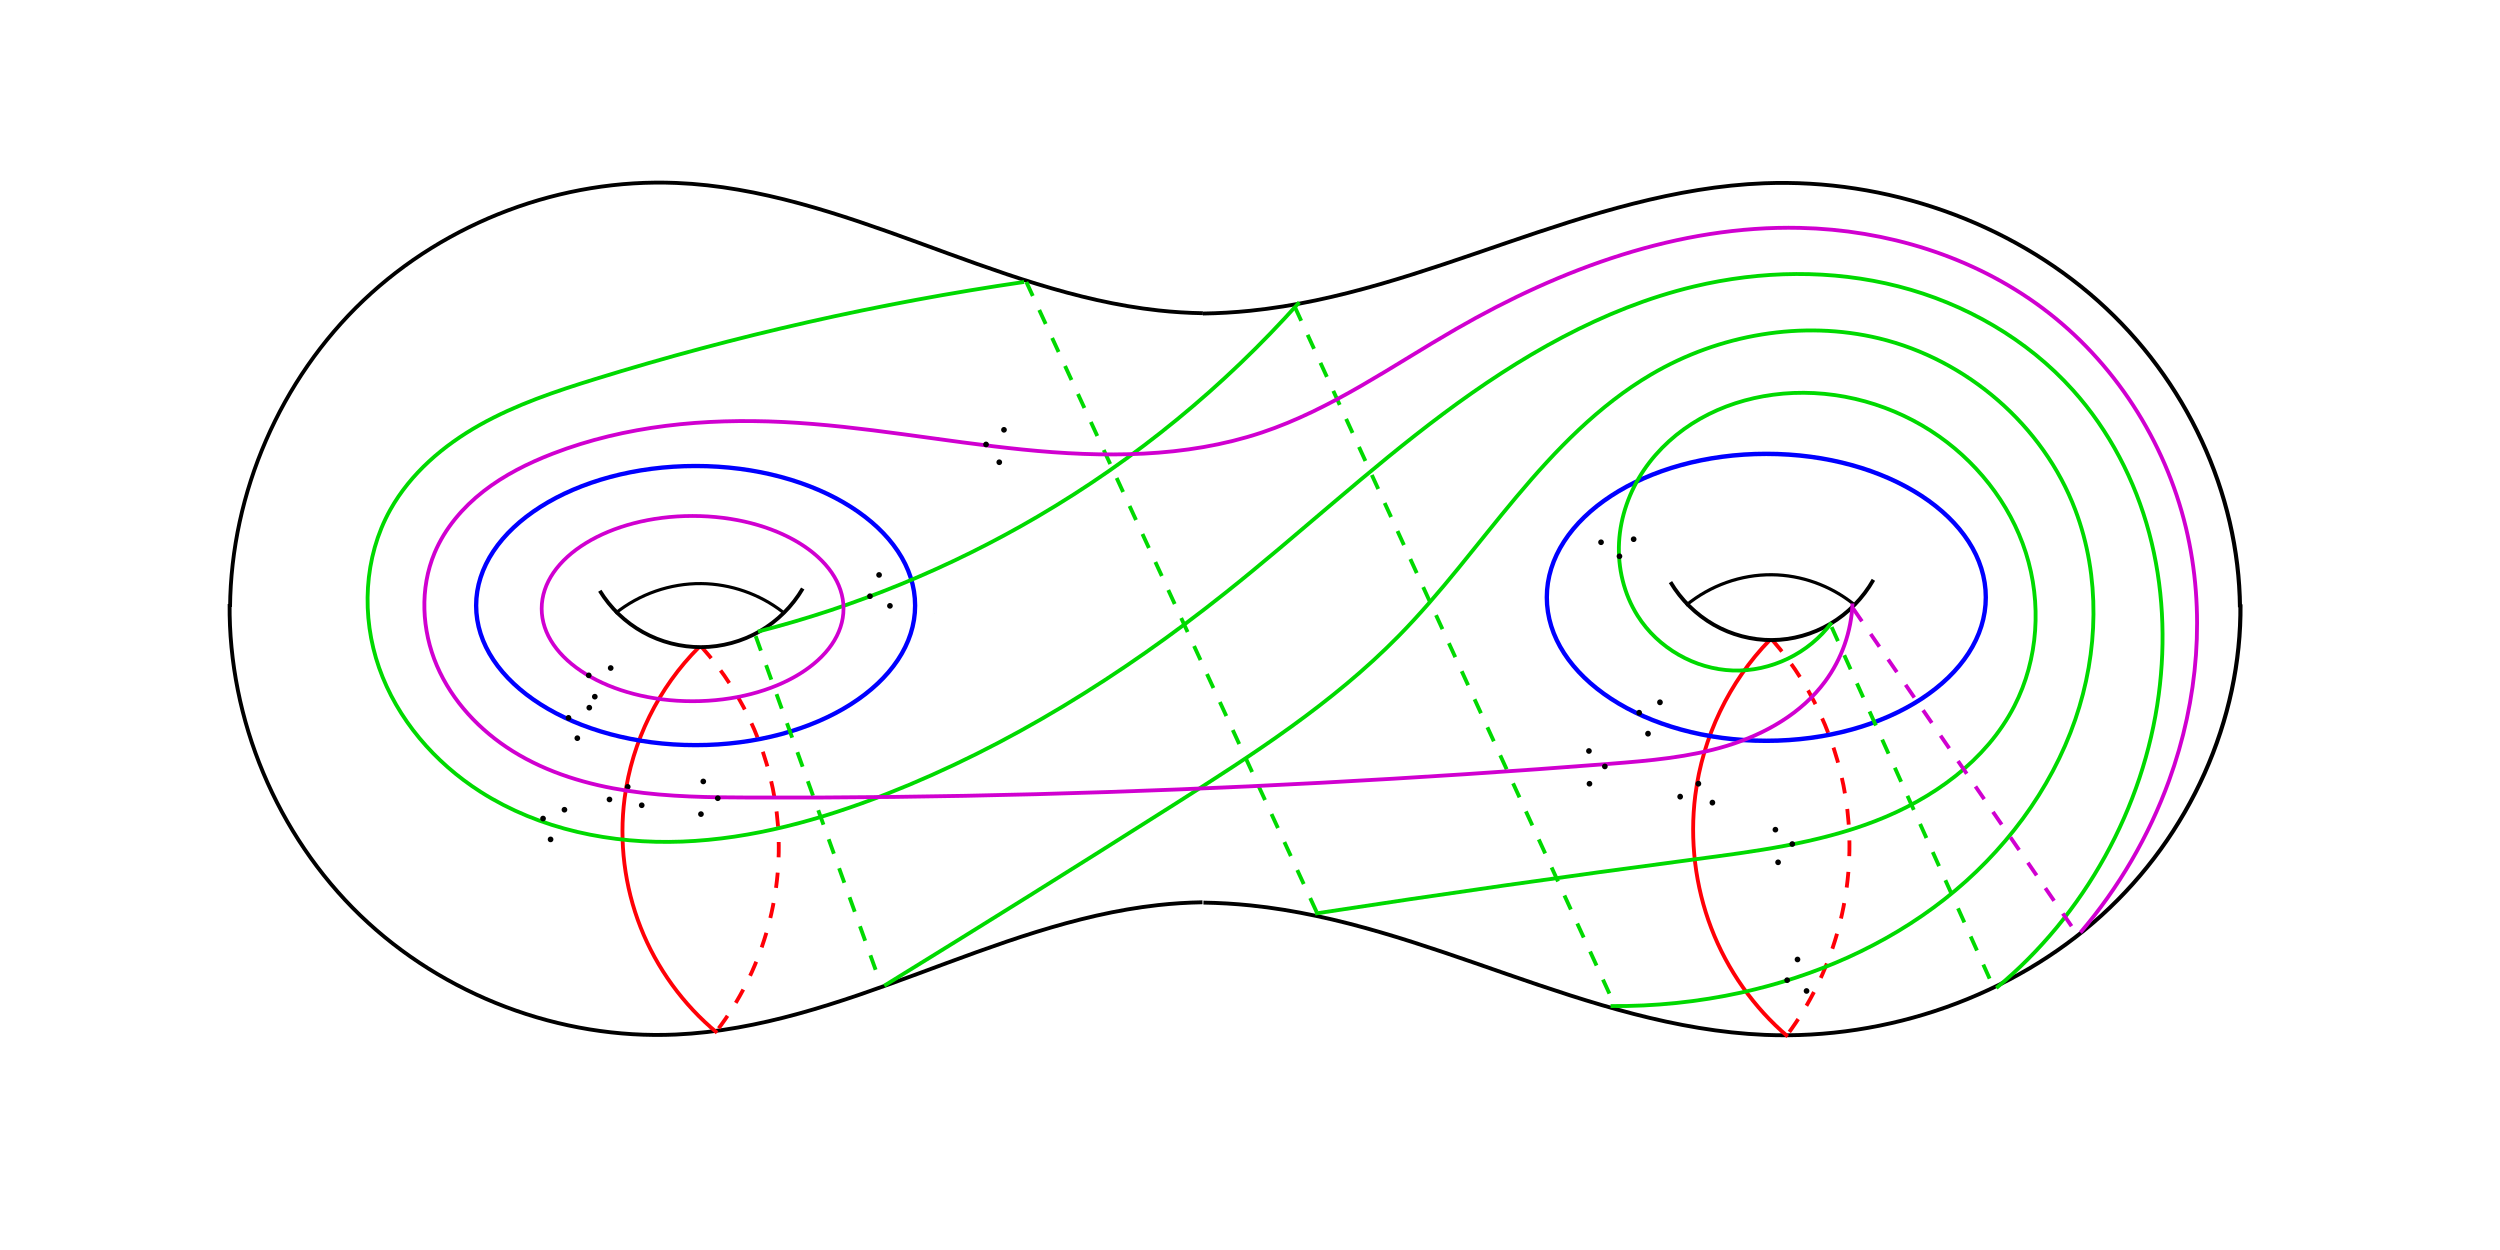 <?xml version="1.0" encoding="UTF-8" standalone="no"?>
<!-- Created with Inkscape (http://www.inkscape.org/) -->

<svg
   width="240mm"
   height="120mm"
   viewBox="0 0 240 120"
   version="1.1"
   id="svg8"
   inkscape:version="1.2 (dc2aeda, 2022-05-15)"
   sodipodi:docname="vi.svg"
   xmlns:inkscape="http://www.inkscape.org/namespaces/inkscape"
   xmlns:sodipodi="http://sodipodi.sourceforge.net/DTD/sodipodi-0.dtd"
   xmlns="http://www.w3.org/2000/svg"
   xmlns:svg="http://www.w3.org/2000/svg"
   xmlns:rdf="http://www.w3.org/1999/02/22-rdf-syntax-ns#"
   xmlns:cc="http://creativecommons.org/ns#"
   xmlns:dc="http://purl.org/dc/elements/1.1/">
  <defs
     id="defs2">
    <inkscape:path-effect
       effect="spiro"
       id="path-effect4967"
       is_visible="true"
       lpeversion="1" />
    <inkscape:path-effect
       effect="spiro"
       id="path-effect4933"
       is_visible="true"
       lpeversion="1" />
    <inkscape:path-effect
       effect="spiro"
       id="path-effect4873"
       is_visible="true"
       lpeversion="1" />
    <inkscape:path-effect
       effect="spiro"
       id="path-effect4827"
       is_visible="true"
       lpeversion="1" />
    <inkscape:path-effect
       effect="spiro"
       id="path-effect4781"
       is_visible="true"
       lpeversion="1" />
    <inkscape:path-effect
       effect="spiro"
       id="path-effect4765"
       is_visible="true"
       lpeversion="1" />
    <inkscape:path-effect
       effect="spiro"
       id="path-effect4749"
       is_visible="true"
       lpeversion="1" />
    <inkscape:path-effect
       effect="spiro"
       id="path-effect4546"
       is_visible="true"
       lpeversion="1" />
    <inkscape:path-effect
       effect="spiro"
       id="path-effect4500"
       is_visible="true"
       lpeversion="1" />
    <inkscape:path-effect
       effect="spiro"
       id="path-effect4454"
       is_visible="true"
       lpeversion="1" />
    <inkscape:path-effect
       effect="spiro"
       id="path-effect4380"
       is_visible="true"
       lpeversion="1" />
    <inkscape:path-effect
       effect="spiro"
       id="path-effect4334"
       is_visible="true"
       lpeversion="1" />
    <inkscape:path-effect
       effect="spiro"
       id="path-effect4288"
       is_visible="true"
       lpeversion="1" />
    <inkscape:path-effect
       effect="spiro"
       id="path-effect4272"
       is_visible="true"
       lpeversion="1" />
    <inkscape:path-effect
       effect="spiro"
       id="path-effect4256"
       is_visible="true"
       lpeversion="1" />
    <inkscape:path-effect
       effect="spiro"
       id="path-effect4240"
       is_visible="true"
       lpeversion="1" />
    <inkscape:path-effect
       effect="spiro"
       id="path-effect4224"
       is_visible="true"
       lpeversion="1" />
    <inkscape:path-effect
       effect="spiro"
       id="path-effect4208"
       is_visible="true"
       lpeversion="1" />
    <inkscape:path-effect
       effect="spiro"
       id="path-effect4192"
       is_visible="true"
       lpeversion="1" />
    <inkscape:path-effect
       effect="spiro"
       id="path-effect4148"
       is_visible="true"
       lpeversion="1" />
    <inkscape:path-effect
       effect="spiro"
       id="path-effect3862"
       is_visible="true"
       lpeversion="1" />
    <inkscape:path-effect
       effect="spiro"
       id="path-effect3846"
       is_visible="true"
       lpeversion="1" />
    <marker
       style="overflow:visible"
       id="Arrow3"
       refX="0"
       refY="0"
       orient="auto-start-reverse"
       inkscape:stockid="Arrow3"
       markerWidth="6.207"
       markerHeight="10.328"
       viewBox="0 0 4.207 7"
       inkscape:isstock="true"
       inkscape:collect="always"
       preserveAspectRatio="xMidYMid">
      <path
         style="fill:none;stroke:context-stroke;stroke-width:1;stroke-linecap:round"
         d="M 3,-3 0,0 3,3"
         id="arrow3"
         transform="rotate(180,0.125,0)"
         sodipodi:nodetypes="ccc" />
    </marker>
    <inkscape:path-effect
       effect="spiro"
       id="path-effect1658"
       is_visible="true"
       lpeversion="1" />
    <inkscape:path-effect
       effect="spiro"
       id="path-effect1654"
       is_visible="true"
       lpeversion="1" />
    <inkscape:path-effect
       effect="spiro"
       id="path-effect1512"
       is_visible="true"
       lpeversion="1" />
    <inkscape:path-effect
       effect="spiro"
       id="path-effect1187"
       is_visible="true"
       lpeversion="1" />
    <inkscape:path-effect
       effect="spiro"
       id="path-effect1183"
       is_visible="true"
       lpeversion="1" />
    <inkscape:path-effect
       effect="spiro"
       id="path-effect1051"
       is_visible="true"
       lpeversion="1" />
    <inkscape:path-effect
       effect="spiro"
       id="path-effect809"
       is_visible="true"
       lpeversion="1" />
    <inkscape:path-effect
       effect="spiro"
       id="path-effect1051-3"
       is_visible="true"
       lpeversion="1" />
    <inkscape:path-effect
       effect="spiro"
       id="path-effect1051-6"
       is_visible="true"
       lpeversion="1" />
    <inkscape:path-effect
       effect="spiro"
       id="path-effect1051-3-2"
       is_visible="true"
       lpeversion="1" />
    <inkscape:path-effect
       effect="spiro"
       id="path-effect1183-7"
       is_visible="true"
       lpeversion="1" />
    <inkscape:path-effect
       effect="spiro"
       id="path-effect1187-0"
       is_visible="true"
       lpeversion="1" />
    <inkscape:path-effect
       effect="spiro"
       id="path-effect1512-2"
       is_visible="true"
       lpeversion="1" />
    <inkscape:path-effect
       effect="spiro"
       id="path-effect1183-1"
       is_visible="true"
       lpeversion="1" />
    <inkscape:path-effect
       effect="spiro"
       id="path-effect1187-8"
       is_visible="true"
       lpeversion="1" />
    <inkscape:path-effect
       effect="spiro"
       id="path-effect1654-7"
       is_visible="true"
       lpeversion="1" />
    <inkscape:path-effect
       effect="spiro"
       id="path-effect1658-9"
       is_visible="true"
       lpeversion="1" />
    <inkscape:path-effect
       effect="spiro"
       id="path-effect1654-73"
       is_visible="true"
       lpeversion="1" />
    <inkscape:path-effect
       effect="spiro"
       id="path-effect1658-6"
       is_visible="true"
       lpeversion="1" />
    <inkscape:path-effect
       effect="spiro"
       id="path-effect1183-12"
       is_visible="true"
       lpeversion="1" />
    <inkscape:path-effect
       effect="spiro"
       id="path-effect1187-9"
       is_visible="true"
       lpeversion="1" />
    <marker
       style="overflow:visible"
       id="Arrow3-3"
       refX="0"
       refY="0"
       orient="auto-start-reverse"
       inkscape:stockid="Arrow3"
       markerWidth="6.207"
       markerHeight="10.328"
       viewBox="0 0 4.207 7"
       inkscape:isstock="true"
       inkscape:collect="always"
       preserveAspectRatio="xMidYMid">
      <path
         style="fill:none;stroke:context-stroke;stroke-width:1;stroke-linecap:round"
         d="M 3,-3 0,0 3,3"
         id="arrow3-1"
         transform="rotate(180,0.125,0)"
         sodipodi:nodetypes="ccc" />
    </marker>
  </defs>
  <sodipodi:namedview
     id="base"
     pagecolor="#ffffff"
     bordercolor="#666666"
     borderopacity="1.0"
     inkscape:pageopacity="0.0"
     inkscape:pageshadow="2"
     inkscape:zoom="1.1383002"
     inkscape:cx="439.25142"
     inkscape:cy="235.43876"
     inkscape:document-units="mm"
     inkscape:current-layer="layer1"
     showgrid="false"
     showborder="true"
     width="200mm"
     showguides="true"
     inkscape:guide-bbox="true"
     inkscape:window-width="1536"
     inkscape:window-height="793"
     inkscape:window-x="0"
     inkscape:window-y="23"
     inkscape:window-maximized="1"
     inkscape:showpageshadow="2"
     inkscape:pagecheckerboard="0"
     inkscape:deskcolor="#d1d1d1">
    <inkscape:grid
       type="xygrid"
       id="grid815"
       units="mm"
       spacingx="10"
       spacingy="10"
       empspacing="4"
       dotted="false" />
  </sodipodi:namedview>
  <g
     inkscape:label="Layer 1"
     inkscape:groupmode="layer"
     id="layer1"
     transform="translate(0,-177)">
    <path
       style="fill:none;stroke:none;stroke-width:0.37;stroke-dasharray:0, 4.07;fill-opacity:1"
       d="m 47.362,236.336 c -1.069,-4.204 -0.712,-8.734 0.852,-12.78 1.564,-4.046 4.31,-7.605 7.728,-10.275 6.838,-5.341 16.14,-6.951 24.679,-5.415 6.598,1.186 12.741,4.08 18.932,6.653 6.19,2.573 12.681,4.881 19.384,4.788 7.041,-0.098 13.752,-2.831 20.199,-5.665 6.447,-2.834 12.975,-5.851 19.98,-6.575 7.842,-0.81 16.072,1.505 21.974,6.733 2.951,2.614 5.3,5.916 6.73,9.59 1.43,3.674 1.93,7.715 1.364,11.616 -0.818,5.635 -3.884,10.875 -8.259,14.52 -4.375,3.645 -10,5.705 -15.689,5.968 -7.518,0.348 -14.823,-2.307 -21.806,-5.114 -6.983,-2.807 -14.055,-5.846 -21.565,-6.328 -7.48,-0.479 -14.871,1.619 -21.979,3.994 -7.109,2.375 -14.204,5.07 -21.658,5.851 -6.421,0.673 -13.104,-0.153 -18.842,-3.113 C 53.648,247.824 48.953,242.593 47.362,236.336 Z"
       id="path807"
       inkscape:path-effect="#path-effect809"
       inkscape:original-d="m 47.3623,236.33591 c -10.288707,-5.85403 22.173623,-18.98013 33.26004,-28.47059 11.086415,-9.49046 25.54398,7.6279 38.31557,11.44145 12.77159,3.81356 26.78568,-8.15953 40.17813,-12.23969 13.39244,-4.08017 20.04498,18.62589 30.06707,27.93843 10.0221,9.31255 -15.96455,13.65906 -23.94722,20.48819 -7.98268,6.82913 -28.9138,-7.62738 -43.3711,-11.44146 -14.4573,-3.81408 -29.091183,6.56358 -43.637172,9.84498 -14.54599,3.28139 -20.576614,-11.70727 -30.865318,-17.56131 z" />
    <g
       id="g1081">
      <path
         style="fill:none;fill-opacity:1;stroke:#000000;stroke-width:0.37;stroke-dasharray:none;stroke-opacity:1"
         d="m 22.085,235.272 c 0.105,-10.988 4.833,-21.858 12.798,-29.427 7.965,-7.569 19.062,-11.737 30.041,-11.283 8.003,0.331 15.71,2.98 23.234,5.728 7.524,2.748 15.101,5.646 23.064,6.512 1.414,0.154 2.835,0.243 4.257,0.266"
         id="path1049"
         inkscape:path-effect="#path-effect1051"
         inkscape:original-d="M 22.084667,235.27159 C 36.364576,221.70176 50.64422,208.13166 64.9236,194.5613 c 14.27938,-13.57036 30.865584,8.16006 46.29797,12.2397 15.4324,4.07963 2.83846,0.17765 4.25729,0.26608" />
      <path
         style="fill:none;fill-opacity:1;stroke:#000000;stroke-width:0.373;stroke-dasharray:none;stroke-opacity:1"
         d="m 22.043,234.984 c -0.102,11.103 4.539,22.171 12.529,29.88 7.99,7.709 19.218,11.951 30.309,11.452 8.01,-0.361 15.712,-3.051 23.232,-5.835 7.519,-2.784 15.096,-5.714 23.066,-6.592 1.414,-0.156 2.835,-0.246 4.257,-0.27"
         id="path1049-5"
         inkscape:path-effect="#path-effect1051-3"
         inkscape:original-d="m 22.043308,234.98377 c 14.279691,13.77701 28.55912,27.55428 42.838282,41.33183 14.279163,13.77754 30.865114,-8.28465 46.29726,-12.42657 15.43217,-4.14191 2.83842,-0.18036 4.25723,-0.27014" />
    </g>
    <g
       id="g1081-9"
       transform="matrix(-1.066,0,0,1,238.582,0.031)">
      <path
         style="fill:none;fill-opacity:1;stroke:#000000;stroke-width:0.37;stroke-dasharray:none;stroke-opacity:1"
         d="m 22.085,235.272 c 0.105,-10.988 4.833,-21.858 12.798,-29.427 7.965,-7.569 19.062,-11.737 30.041,-11.283 8.003,0.331 15.71,2.98 23.234,5.728 7.524,2.748 15.101,5.646 23.064,6.512 1.414,0.154 2.835,0.243 4.257,0.266"
         id="path1049-1"
         inkscape:path-effect="#path-effect1051-6"
         inkscape:original-d="M 22.084667,235.27159 C 36.364576,221.70176 50.64422,208.13166 64.9236,194.5613 c 14.27938,-13.57036 30.865584,8.16006 46.29797,12.2397 15.4324,4.07963 2.83846,0.17765 4.25729,0.26608" />
      <path
         style="fill:none;fill-opacity:1;stroke:#000000;stroke-width:0.373;stroke-dasharray:none;stroke-opacity:1"
         d="m 22.043,234.984 c -0.102,11.103 4.539,22.171 12.529,29.88 7.99,7.709 19.218,11.951 30.309,11.452 8.01,-0.361 15.712,-3.051 23.232,-5.835 7.519,-2.784 15.096,-5.714 23.066,-6.592 1.414,-0.156 2.835,-0.246 4.257,-0.27"
         id="path1049-5-2"
         inkscape:path-effect="#path-effect1051-3-2"
         inkscape:original-d="m 22.043308,234.98377 c 14.279691,13.77701 28.55912,27.55428 42.838282,41.33183 14.279163,13.77754 30.865114,-8.28465 46.29726,-12.42657 15.43217,-4.14191 2.83842,-0.18036 4.25723,-0.27014" />
    </g>
    <g
       id="g2542">
      <path
         style="fill:none;fill-opacity:1;stroke:#ff0007;stroke-width:0.37;stroke-dasharray:none;stroke-dashoffset:0;stroke-opacity:1"
         d="m 67.105,239.126 c -3.884,3.876 -6.438,9.062 -7.143,14.503 -0.541,4.174 -0.007,8.484 1.537,12.4 1.544,3.916 4.094,7.431 7.338,10.113"
         id="path1652"
         inkscape:path-effect="#path-effect1654"
         inkscape:original-d="m 67.105153,239.12638 c -2.380884,4.97904 -4.762036,9.66918 -7.14345,14.50338 -2.381417,4.83419 5.917062,15.00873 8.875196,22.51269" />
      <path
         style="fill:none;fill-opacity:1;stroke:#ff0007;stroke-width:0.368;stroke-dasharray:1.472, 1.472;stroke-dashoffset:0;stroke-opacity:1"
         d="m 67.321,239.075 c 4.246,4.697 6.879,10.826 7.361,17.14 0.534,6.987 -1.589,14.144 -5.845,19.711"
         id="path1656"
         inkscape:path-effect="#path-effect1658"
         inkscape:original-d="m 67.321121,239.07502 c 2.453899,5.71351 4.907535,11.42675 7.360905,17.13974 2.45337,5.71299 -3.896685,13.14073 -5.845425,19.7107" />
      <g
         id="g2514">
        <g
           id="g1192"
           transform="translate(0,1.082)">
          <path
             style="fill:none;fill-opacity:1;stroke:#000000;stroke-width:0.37;stroke-dasharray:none;stroke-opacity:1"
             d="M 56.065,235.663 Z"
             id="path1177" />
          <path
             style="fill:none;fill-opacity:1;stroke:#000000;stroke-width:0.37;stroke-dasharray:none;stroke-opacity:1"
             d="m 57.581,232.632 c 1.016,1.654 2.464,3.04 4.161,3.983 1.697,0.943 3.639,1.44 5.58,1.429 1.962,-0.011 3.918,-0.542 5.616,-1.523 1.699,-0.981 3.135,-2.411 4.125,-4.105"
             id="path1181"
             inkscape:path-effect="#path-effect1183"
             inkscape:original-d="m 57.58055,232.63234 c 3.24729,1.87632 6.494312,3.60807 9.741072,5.41171 3.246758,1.80363 6.494312,-3.75185 9.741069,-5.62818" />
          <path
             style="fill:none;fill-opacity:1;stroke:#000000;stroke-width:0.302;stroke-dasharray:none;stroke-opacity:1"
             d="m 59.068,234.809 c 2.313,-1.864 5.283,-2.895 8.254,-2.866 2.809,0.028 5.601,1 7.819,2.723"
             id="path1185"
             inkscape:path-effect="#path-effect1187"
             inkscape:original-d="m 59.068458,234.809 c 2.896372,-0.95525 5.502869,-1.91066 8.253909,-2.86625 2.751037,-0.9556 5.21326,1.81546 7.819495,2.72293" />
        </g>
        <ellipse
           style="fill:none;fill-opacity:1;stroke:#0000ff;stroke-width:0.416;stroke-dasharray:none;stroke-opacity:1"
           id="path1432"
           cx="66.78"
           cy="235.134"
           rx="21.071"
           ry="13.398" />
        <path
           style="fill:none;fill-opacity:1;stroke:#ff0007;stroke-width:0.37;stroke-dasharray:0, 4.07;stroke-dashoffset:0;stroke-opacity:1;marker-end:url(#Arrow3)"
           d="m 60.022,253.798 0.164,-1.202"
           id="path1870" />
        <path
           style="fill:none;fill-opacity:1;stroke:#0000ff;stroke-width:0.37;stroke-dasharray:0, 4.07;stroke-dashoffset:0;stroke-opacity:1;marker-end:url(#Arrow3)"
           d="M 56.366,246.599 54.619,245.998"
           id="path2257" />
      </g>
    </g>
    <g
       id="g2542-9"
       transform="matrix(1,0,0,1.028,102.785,-7.374)">
      <path
         style="fill:none;fill-opacity:1;stroke:#ff0007;stroke-width:0.37;stroke-dasharray:none;stroke-dashoffset:0;stroke-opacity:1"
         d="m 67.105,239.126 c -3.884,3.876 -6.438,9.062 -7.143,14.503 -0.541,4.174 -0.007,8.484 1.537,12.4 1.544,3.916 4.094,7.431 7.338,10.113"
         id="path1652-4"
         inkscape:path-effect="#path-effect1654-73"
         inkscape:original-d="m 67.105153,239.12638 c -2.380884,4.97904 -4.762036,9.66918 -7.14345,14.50338 -2.381417,4.83419 5.917062,15.00873 8.875196,22.51269" />
      <path
         style="fill:none;fill-opacity:1;stroke:#ff0007;stroke-width:0.368;stroke-dasharray:1.472, 1.472;stroke-dashoffset:0;stroke-opacity:1"
         d="m 67.321,239.075 c 4.246,4.697 6.879,10.826 7.361,17.14 0.534,6.987 -1.589,14.144 -5.845,19.711"
         id="path1656-7"
         inkscape:path-effect="#path-effect1658-6"
         inkscape:original-d="m 67.321121,239.07502 c 2.453899,5.71351 4.907535,11.42675 7.360905,17.13974 2.45337,5.71299 -3.896685,13.14073 -5.845425,19.7107" />
      <g
         id="g2514-8">
        <g
           id="g1192-4"
           transform="translate(0,1.082)">
          <path
             style="fill:none;fill-opacity:1;stroke:#000000;stroke-width:0.37;stroke-dasharray:none;stroke-opacity:1"
             d="M 56.065,235.663 Z"
             id="path1177-5" />
          <path
             style="fill:none;fill-opacity:1;stroke:#000000;stroke-width:0.37;stroke-dasharray:none;stroke-opacity:1"
             d="m 57.581,232.632 c 1.016,1.654 2.464,3.04 4.161,3.983 1.697,0.943 3.639,1.44 5.58,1.429 1.962,-0.011 3.918,-0.542 5.616,-1.523 1.699,-0.981 3.135,-2.411 4.125,-4.105"
             id="path1181-0"
             inkscape:path-effect="#path-effect1183-12"
             inkscape:original-d="m 57.58055,232.63234 c 3.24729,1.87632 6.494312,3.60807 9.741072,5.41171 3.246758,1.80363 6.494312,-3.75185 9.741069,-5.62818" />
          <path
             style="fill:none;fill-opacity:1;stroke:#000000;stroke-width:0.302;stroke-dasharray:none;stroke-opacity:1"
             d="m 59.068,234.809 c 2.313,-1.864 5.283,-2.895 8.254,-2.866 2.809,0.028 5.601,1 7.819,2.723"
             id="path1185-3"
             inkscape:path-effect="#path-effect1187-9"
             inkscape:original-d="m 59.068458,234.809 c 2.896372,-0.95525 5.502869,-1.91066 8.253909,-2.86625 2.751037,-0.9556 5.21326,1.81546 7.819495,2.72293" />
        </g>
        <ellipse
           style="fill:none;fill-opacity:1;stroke:#0000ff;stroke-width:0.416;stroke-dasharray:none;stroke-opacity:1"
           id="path1432-6"
           cx="66.78"
           cy="235.134"
           rx="21.071"
           ry="13.398" />
        <path
           style="fill:none;fill-opacity:1;stroke:#ff0007;stroke-width:0.37;stroke-dasharray:0, 4.07;stroke-dashoffset:0;stroke-opacity:1;marker-end:url(#Arrow3-3)"
           d="m 60.022,253.798 0.164,-1.202"
           id="path1870-1" />
        <path
           style="fill:none;fill-opacity:1;stroke:#0000ff;stroke-width:0.37;stroke-dasharray:0, 4.07;stroke-dashoffset:0;stroke-opacity:1;marker-end:url(#Arrow3-3)"
           d="M 56.366,246.599 54.619,245.998"
           id="path2257-0" />
      </g>
    </g>
    <path
       style="fill:#00ff00;stroke:#d000d0;stroke-width:0.37;stroke-dasharray:0, 4.07"
       d="m 91.6,230.704 25.769,-0.217"
       id="path3844"
       inkscape:path-effect="#path-effect3846"
       inkscape:original-d="m 91.599902,230.70396 c 8.517828,2.7e-4 17.179758,-0.1441 25.769238,-0.21655" />
    <path
       style="fill:#00ff00;stroke:#00d900;stroke-width:0.37;stroke-dasharray:1.48, 1.48;stroke-dashoffset:0;stroke-opacity:1"
       d="m 72.544,238.067 11.91,33.132"
       id="path3860"
       inkscape:path-effect="#path-effect3862"
       inkscape:original-d="m 72.543659,238.0666 c 4.042497,11.04423 7.940365,22.08819 11.910152,33.13188" />
    <path
       style="fill:#00ff00;stroke:#00d900;stroke-width:0.37;stroke-dasharray:1.48, 1.48;stroke-dashoffset:0;stroke-opacity:1"
       d="m 175.837,237.2 15.375,34.215"
       id="path4146"
       inkscape:path-effect="#path-effect4148"
       inkscape:original-d="m 175.83717,237.20041 c 5.05305,11.40514 10.25021,22.81001 15.37492,34.21462" />
    <path
       style="fill:#00ff00;stroke:#00d900;stroke-width:0.37;stroke-dasharray:1.48, 1.48;stroke-dashoffset:0;stroke-opacity:1"
       d="m 98.529,204.069 27.935,60.633"
       id="path4190"
       inkscape:path-effect="#path-effect4192"
       inkscape:original-d="m 98.529446,204.06853 c 9.167474,20.13925 18.623414,40.4226 27.934724,60.6335" />
    <path
       style="fill:#00ff00;stroke:#00d900;stroke-width:0.37;stroke-dasharray:1.48, 1.48;stroke-dashoffset:0;stroke-opacity:1"
       d="m 124.299,206.451 30.75,67.13"
       id="path4206"
       inkscape:path-effect="#path-effect4208"
       inkscape:original-d="m 124.29868,206.45056 c 10.25022,22.37691 20.50017,44.75357 30.74986,67.12995" />
    <path
       style="fill:none;stroke:#00d900;stroke-width:0.37;stroke-dasharray:none;stroke-dashoffset:0;stroke-opacity:1"
       d="m 98.313,204.069 c -13.928,2.035 -27.697,5.151 -41.144,9.312 -3.817,1.181 -7.635,2.458 -11.117,4.417 -3.482,1.959 -6.641,4.655 -8.588,8.143 -2.546,4.559 -2.8,10.236 -1.071,15.163 1.729,4.927 5.332,9.095 9.733,11.906 5.688,3.632 12.61,5.041 19.353,4.783 6.744,-0.258 13.343,-2.103 19.625,-4.567 11.764,-4.614 22.589,-11.41 32.482,-19.273 7.089,-5.634 13.73,-11.827 20.985,-17.245 7.255,-5.418 15.25,-10.1 24.057,-12.206 6.419,-1.535 13.213,-1.65 19.606,-0.013 6.394,1.637 12.366,5.061 16.774,9.974 3.488,3.887 5.958,8.651 7.311,13.695 1.353,5.044 1.603,10.362 0.918,15.539 -1.44,10.886 -7.128,21.155 -15.591,28.151"
       id="path4222"
       inkscape:path-effect="#path-effect4224"
       inkscape:original-d="m 98.312897,204.06853 c -13.714457,3.10412 -27.429179,6.20798 -41.144163,9.31157 -13.714986,3.1036 -13.136996,8.37347 -19.705891,12.5598 -6.568892,4.18633 5.774886,18.04595 8.661932,27.06853 2.887043,9.02258 25.986052,0.14463 38.978681,0.21655 12.992629,0.0719 21.655084,-12.84827 32.482234,-19.27279 10.82715,-6.42453 30.02829,-19.63345 45.04203,-29.45057 15.01375,-9.81711 24.25367,6.64108 36.38011,9.96122 12.12643,3.32015 5.48615,19.48961 8.22883,29.23402 2.74268,9.7444 -10.39405,18.76777 -15.59147,28.15127" />
    <path
       style="fill:none;stroke:#00d900;stroke-width:0.37;stroke-dasharray:none;stroke-dashoffset:0;stroke-opacity:1"
       d="m 126.248,264.702 c 12.108,-1.863 24.235,-3.596 36.38,-5.197 5.874,-0.774 11.817,-1.534 17.347,-3.661 5.53,-2.126 10.694,-5.795 13.403,-11.064 2.307,-4.488 2.64,-9.904 1.105,-14.711 -1.534,-4.807 -4.876,-8.975 -9.118,-11.708 -4.449,-2.866 -9.913,-4.168 -15.158,-3.465 -2.445,0.328 -4.84,1.084 -6.986,2.301 -2.145,1.217 -4.036,2.901 -5.417,4.945 -1.38,2.044 -2.24,4.451 -2.375,6.914 -0.135,2.463 0.468,4.975 1.784,7.061 1.951,3.092 5.486,5.123 9.14,5.251 3.654,0.127 7.322,-1.652 9.483,-4.601"
       id="path4238"
       inkscape:path-effect="#path-effect4240"
       inkscape:original-d="m 126.24762,264.70203 c 12.12697,-1.73212 24.25367,-3.4645 36.3801,-5.19715 12.12644,-1.73265 20.50017,-9.81659 30.74985,-14.72528 10.24969,-4.9087 -5.34126,-17.61233 -8.01228,-26.41889 -2.67103,-8.80656 -10.10532,-2.30958 -15.15838,-3.46477 -5.05306,-1.15519 -8.66166,14.14808 -12.99289,21.22173 -4.33123,7.07364 12.41569,0.43336 18.62315,0.64964" />
    <path
       style="fill:none;stroke:#00d900;stroke-width:0.37;stroke-dasharray:none;stroke-dashoffset:0;stroke-opacity:1"
       d="m 72.76,237.634 c 9.407,-2.407 18.474,-6.136 26.852,-11.044 9.377,-5.492 17.887,-12.462 25.12,-20.572"
       id="path4254"
       inkscape:path-effect="#path-effect4256"
       inkscape:original-d="m 72.760207,237.63351 c 8.950925,-3.68106 17.901583,-7.36238 26.85198,-11.04396 8.950393,-3.68159 16.746663,-13.71446 25.119593,-20.57209" />
    <path
       style="fill:none;stroke:#00d900;stroke-width:0.37;stroke-dasharray:none;stroke-dashoffset:0;stroke-opacity:1"
       d="m 154.615,273.581 c 4.218,0.043 8.44,-0.394 12.56,-1.299 7.043,-1.547 13.821,-4.5 19.493,-8.951 5.672,-4.452 10.205,-10.435 12.556,-17.251 2.234,-6.476 2.432,-13.735 0,-20.139 -3.08,-8.11 -10.406,-14.423 -18.84,-16.458 -7.355,-1.774 -15.35,-0.373 -21.871,3.465 -5.04,2.966 -9.164,7.256 -12.923,11.735 -3.759,4.479 -7.232,9.214 -11.331,13.384 -6.339,6.45 -14.019,11.396 -21.655,16.241 -9.2,5.838 -18.439,11.613 -27.718,17.324"
       id="path4270"
       inkscape:path-effect="#path-effect4272"
       inkscape:original-d="m 154.61544,273.58051 c 4.11468,-0.43283 8.37346,-0.86593 12.5598,-1.29929 4.18633,-0.43336 21.36635,-17.46796 32.04913,-26.20233 10.68279,-8.73438 2.7e-4,-13.42573 0,-20.13899 -2.6e-4,-6.71326 -12.55953,-10.97151 -18.83969,-16.45767 -6.28017,-5.48615 -14.58065,2.31012 -21.87137,3.46478 -7.29073,1.15466 -16.16867,16.74666 -24.2534,25.11959 -8.08474,8.37294 -14.43629,10.82768 -21.65483,16.24112 -7.21854,5.41344 -18.478518,11.5495 -27.718173,17.32386" />
    <path
       style="fill:none;stroke:#00d900;stroke-width:0.37;stroke-dasharray:0, 4.07;stroke-dashoffset:0;stroke-opacity:1;marker-end:url(#Arrow3-3)"
       d="m 54.146,256.491 -1.975,-0.823"
       id="path4286"
       inkscape:path-effect="#path-effect4288"
       inkscape:original-d="m 54.145719,256.49052 c -0.658042,-0.21917 -1.31635,-0.54832 -1.974921,-0.82288" />
    <path
       style="fill:none;stroke:#00d900;stroke-width:0.37;stroke-dasharray:0, 4.07;stroke-dashoffset:0;stroke-opacity:1;marker-end:url(#Arrow3-3)"
       d="m 168.033,258.465 3.95,-0.494"
       id="path4332"
       inkscape:path-effect="#path-effect4334"
       inkscape:original-d="m 168.03276,258.46544 c 1.26202,-0.21917 2.63349,-0.32889 3.94984,-0.49373" />
    <path
       style="fill:none;stroke:#00d900;stroke-width:0.37;stroke-dasharray:0, 4.07;stroke-dashoffset:0;stroke-opacity:1"
       d="m 179.389,267.846 -5.76,2.633"
       id="path4378"
       inkscape:path-effect="#path-effect4380"
       inkscape:original-d="m 179.38855,267.84631 c -1.81008,0.87801 -3.83986,1.75575 -5.76018,2.63323" />
    <path
       style="fill:none;stroke:#00d900;stroke-width:0.37;stroke-dasharray:0, 4.07;stroke-dashoffset:0;stroke-opacity:1;marker-end:url(#Arrow3-3)"
       d="m 175.11,269.986 -3.456,1.152"
       id="path4452"
       inkscape:path-effect="#path-effect4454"
       inkscape:original-d="m 175.10956,269.98581 c -1.15178,0.38427 -2.30381,0.76829 -3.45611,1.15203" />
    <path
       style="fill:none;stroke:#00d900;stroke-width:0.37;stroke-dasharray:0, 4.07;stroke-dashoffset:0;stroke-opacity:1;marker-end:url(#Arrow3-3)"
       d="m 86.074,233.285 -2.469,0.987"
       id="path4498"
       inkscape:path-effect="#path-effect4500"
       inkscape:original-d="m 86.073587,233.28521 c -0.932336,0.27456 -1.645501,0.65858 -2.468649,0.98746" />
    <path
       style="fill:none;stroke:#00d900;stroke-width:0.37;stroke-dasharray:0, 4.07;stroke-dashoffset:0;stroke-opacity:1;marker-end:url(#Arrow3-3)"
       d="m 155.031,226.702 0.494,3.621"
       id="path4544"
       inkscape:path-effect="#path-effect4546"
       inkscape:original-d="m 155.03121,226.70215 c 0.16484,1.1523 0.32941,2.41405 0.49372,3.62069" />
    <ellipse
       style="fill:none;stroke:#00d900;stroke-width:0.37;stroke-dasharray:0, 4.07;stroke-dashoffset:0;stroke-opacity:1"
       id="path4642"
       cx="66.654"
       cy="235.918"
       rx="22.876"
       ry="12.672" />
    <ellipse
       style="fill:none;stroke:#d000d0;stroke-width:0.36;stroke-dasharray:none;stroke-dashoffset:0;stroke-opacity:1"
       id="path4698"
       cx="66.489"
       cy="235.425"
       rx="14.488"
       ry="8.892" />
    <path
       style="fill:none;stroke:#d000d0;stroke-width:0.37;stroke-dasharray:1.48,1.48;stroke-dashoffset:0;stroke-opacity:1"
       d="m 177.907,235.425 21.724,31.599"
       id="path4747"
       inkscape:path-effect="#path-effect4749"
       inkscape:original-d="m 177.90736,235.42471 c 7.24164,10.47831 14.48301,21.06608 21.72412,31.59872" />
    <path
       style="fill:none;stroke:#d000d0;stroke-width:0.37;stroke-dasharray:none;stroke-dashoffset:0;stroke-opacity:1"
       d="m 199.717,266.528 c 3.678,-4.3 6.575,-9.266 8.507,-14.584 2.813,-7.742 3.547,-16.298 1.62,-24.306 -2.002,-8.323 -6.914,-15.944 -13.774,-21.065 -6.659,-4.971 -14.986,-7.512 -23.294,-7.697 -11.615,-0.258 -22.951,3.921 -33.016,9.723 -6.11,3.522 -11.945,7.693 -18.635,9.925 -7.331,2.446 -15.262,2.409 -22.952,1.632 -7.689,-0.777 -15.309,-2.267 -23.028,-2.645 -7.474,-0.366 -15.097,0.344 -22.078,3.038 -2.367,0.913 -4.664,2.06 -6.663,3.622 -1.999,1.562 -3.696,3.559 -4.68,5.898 -1.44,3.422 -1.246,7.425 0.218,10.837 1.464,3.411 4.127,6.238 7.277,8.203 3.342,2.085 7.202,3.233 11.098,3.817 3.896,0.584 7.851,0.625 11.791,0.639 18.238,0.062 36.477,-0.451 54.689,-1.418 9.257,-0.491 18.508,-1.1 27.75,-1.823 3.797,-0.297 7.628,-0.62 11.269,-1.736 3.642,-1.116 7.127,-3.1 9.391,-6.163 1.597,-2.162 2.527,-4.809 2.633,-7.494"
       id="path4763"
       inkscape:path-effect="#path-effect4765"
       inkscape:original-d="m 199.71669,266.52817 c 2.836,-4.99603 5.67173,-9.72225 8.5072,-14.58377 2.83547,-4.86153 1.08054,-16.20393 1.62042,-24.30629 0.53988,-8.10237 -9.18211,-14.04338 -13.77357,-21.06546 -4.59145,-7.02208 -15.52875,-5.13106 -23.29352,-7.69699 -7.76478,-2.56593 -22.01044,6.48194 -33.01605,9.72252 -11.00561,3.24057 -12.42295,6.61697 -18.63482,9.92507 -6.21187,3.30809 -30.65267,-0.67491 -45.979401,-1.01277 -15.326732,-0.33785 -14.718545,2.02579 -22.078214,3.03829 -7.359671,1.0125 -7.561693,6.34691 -11.342936,9.51997 -3.781242,3.17305 4.996558,12.69354 7.494439,19.03992 2.497881,6.34638 15.259214,2.97104 22.888424,4.45615 7.62921,1.48513 36.459698,-0.94497 54.689158,-1.41786 18.22945,-0.47289 18.50005,-1.21505 27.74968,-1.82297 9.24963,-0.60792 13.77383,-5.2661 20.66035,-7.89955 6.88651,-2.63344 1.75572,-4.99603 2.63318,-7.49444" />
    <path
       style="fill:none;stroke:#d000d0;stroke-width:0.37;stroke-dasharray:0, 4.07;stroke-dashoffset:0;stroke-opacity:1;marker-end:url(#Arrow3-3)"
       d="m 150.294,250.733 3.698,-0.217"
       id="path4779"
       inkscape:path-effect="#path-effect4781"
       inkscape:original-d="m 150.29401,250.73324 c 1.23277,-0.0722 2.46529,-0.14474 3.69753,-0.2175" />
    <path
       style="fill:none;stroke:#d000d0;stroke-width:0.37;stroke-dasharray:0, 4.07;stroke-dashoffset:0;stroke-opacity:1;marker-end:url(#Arrow3-3)"
       d="m 100.051,220.283 -5.329,-0.544"
       id="path4825"
       inkscape:path-effect="#path-effect4827"
       inkscape:original-d="m 100.051,220.28293 c -1.775999,-0.18098 -3.552268,-0.36224 -5.3288,-0.54375" />
    <path
       style="fill:none;stroke:#d000d0;stroke-width:0.37;stroke-dasharray:0, 4.07;stroke-dashoffset:0;stroke-opacity:1;marker-end:url(#Arrow3-3)"
       d="m 65.033,253.452 3.806,0.109"
       id="path4931"
       inkscape:path-effect="#path-effect4933"
       inkscape:original-d="m 65.033151,253.45202 c 1.34153,0.0365 2.537791,0.0728 3.806291,0.10875" />
    <path
       style="fill:none;stroke:#d000d0;stroke-width:0.37;stroke-dasharray:0, 4.07;stroke-dashoffset:0;stroke-opacity:1;marker-end:url(#Arrow3-3)"
       d="m 60.466,243.882 -3.915,-1.958"
       id="path4965"
       inkscape:path-effect="#path-effect4967"
       inkscape:original-d="m 60.465607,243.88192 c -1.304748,-0.61599 -2.609763,-1.30475 -3.91504,-1.95752" />
  </g>
</svg>
